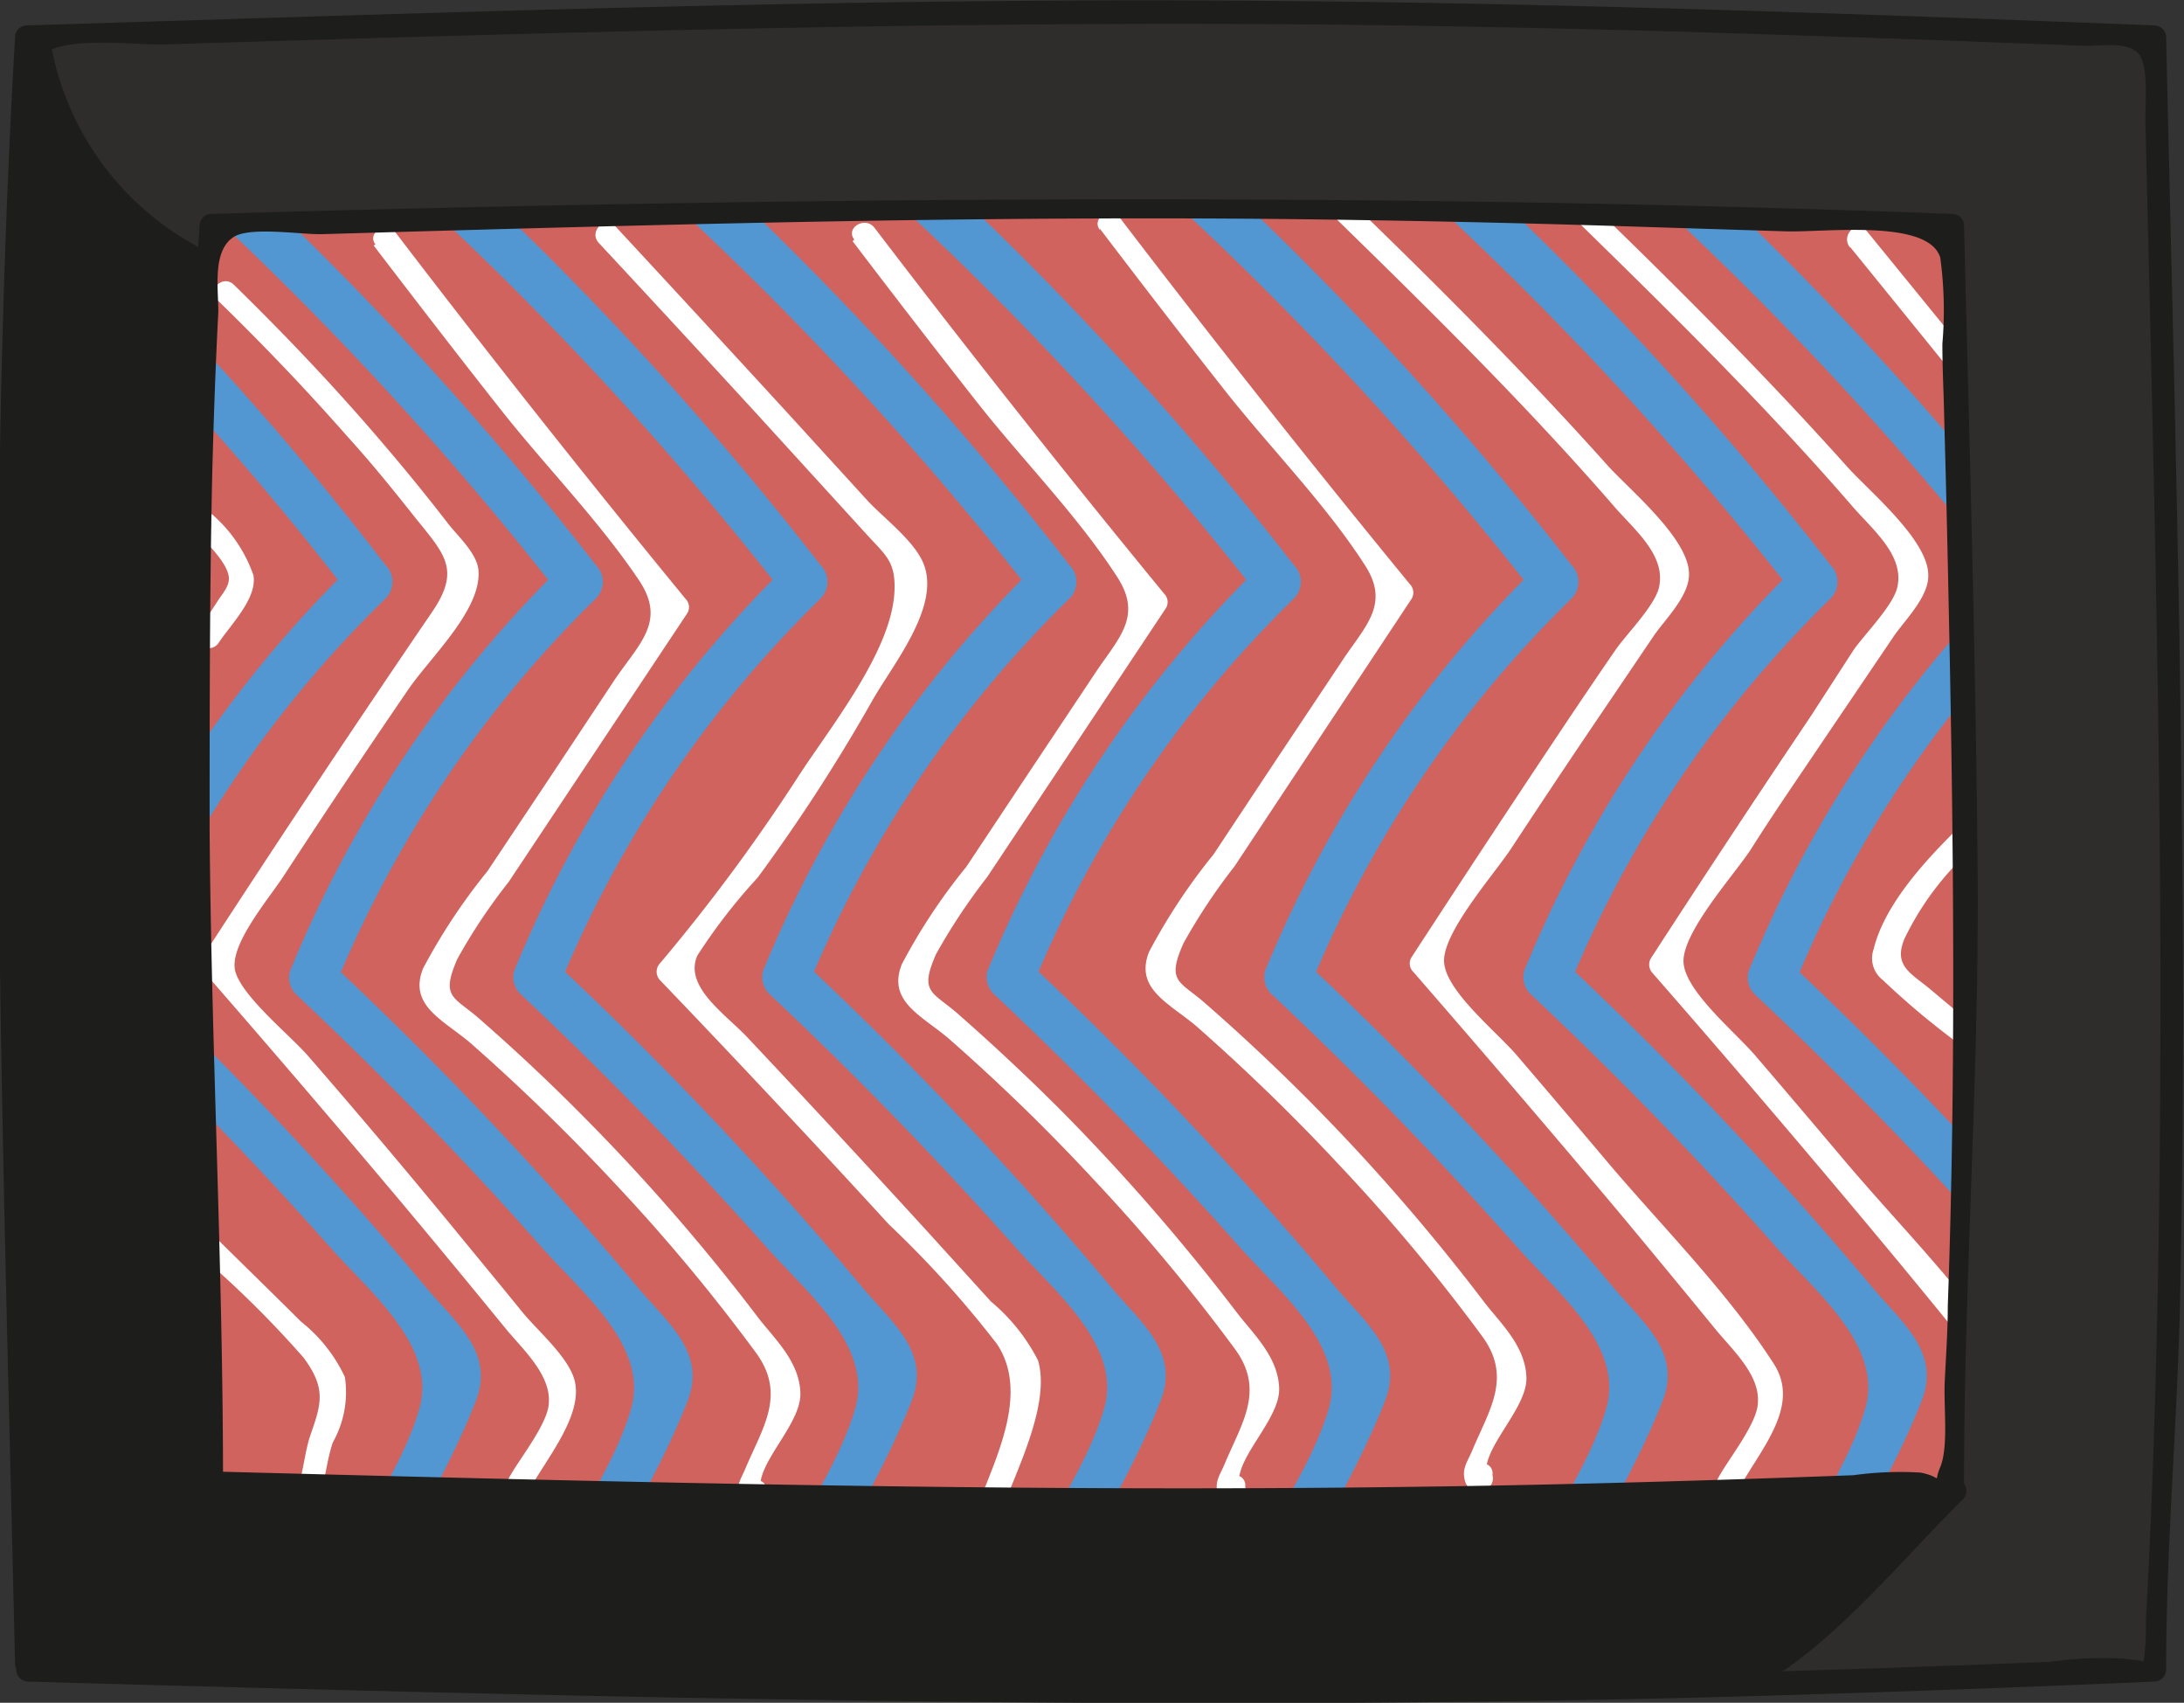 <svg id="Calque_1" data-name="Calque 1" xmlns="http://www.w3.org/2000/svg" viewBox="0 0 92.83 72.36"><rect x="0" y="0" width="92.83" height="72.36" fill="#333333" stroke="none"/><defs><style>.cls-1{fill:#d0635e;}.cls-2{fill:#5297d2;}.cls-3{fill:#fff;}.cls-4{fill:#2e2d2c;}.cls-5{fill:#1d1d1b;}</style></defs><title>16</title><path class="cls-1" d="M815.73,512.62a114.65,114.65,0,0,0,0,52.24c.37,1.6.94,3.39,2.44,4.07a5.32,5.32,0,0,0,1.68.37c20.78,2.19,41.85-1.1,62.61,1.27,2.56.3,5.12.68,7.67,1a3.9,3.9,0,0,0,2-.06,3.4,3.4,0,0,0,1.61-1.82c1.7-3.52,1.79-7.58,1.84-11.5l.45-31.88c0-3.91.09-7.91-1.27-11.57a4.32,4.32,0,0,0-1.51-2.21,4.83,4.83,0,0,0-2.38-.56c-14.18-.91-28.38-1.81-42.58-1.57-9.77.16-19.51.87-29.24,1.76" transform="translate(-807.67 -504.57)"/><path class="cls-1" d="M814.77,512.36c-4,17.13-4.66,36.3.11,53.37.91,3.25,2.64,4.34,5.92,4.67,4.7.47,9.44.64,14.16.68,9.64.09,19.27-.41,28.91-.42,4.89,0,9.79.13,14.66.53,2.5.21,5,.5,7.47.84,1.75.24,4,.94,5.73.63,3-.5,3.87-4.57,4.3-7,.73-4.07.54-8.28.6-12.39.14-9.86.48-19.75.39-29.62,0-3.39-.08-8-2.21-10.86a4.22,4.22,0,0,0-3-1.67c-2.41-.39-4.95-.35-7.39-.5-10.88-.67-21.78-1.24-32.69-1.2s-21.82.81-32.7,1.8c-1.27.12-1.28,2.12,0,2a375.67,375.67,0,0,1,50.54-1.41c4.29.19,8.58.43,12.87.69l6.43.4c1.39.09,3.38.12,4.42,1.16.66.67.91,2.26,1.12,3.15,1,4.11.6,8.47.55,12.64l-.18,13-.18,12.45c-.05,3.93.18,8.09-1,11.89-.39,1.33-.7,2.46-2,3.11s-2.36.26-3.7.06c-1.84-.26-3.69-.52-5.54-.73-4.21-.48-8.45-.73-12.68-.84-8.5-.21-17,.13-25.48.29-4.08.08-8.16.11-12.24,0-2.12,0-4.24-.13-6.36-.26s-5.28.12-7.11-.91-2.1-4-2.51-6q-.67-3.23-1.15-6.49a111.47,111.47,0,0,1-1.18-14.26,114.39,114.39,0,0,1,3-28.2c.28-1.25-1.64-1.79-1.93-.53Z" transform="translate(-807.67 -504.57)"/><path class="cls-2" d="M816.42,513.44A140.11,140.11,0,0,1,831.59,530v-1.41A51.57,51.57,0,0,0,820,545.83a1,1,0,0,0,.26,1c3.64,3.42,7.13,7,10.43,10.74,1.66,1.89,4.58,4.2,3.8,6.88-.68,2.35-2.41,4.79-3.52,7-.58,1.14,1.15,2.16,1.73,1,1.38-2.74,3.08-5.48,4.19-8.33.82-2.08-.85-3.33-2.12-4.85a155.68,155.68,0,0,0-13.1-13.84l.26,1A49.17,49.17,0,0,1,833,530a1,1,0,0,0,0-1.41A139.43,139.43,0,0,0,817.84,512c-1-.87-2.36.54-1.42,1.42Z" transform="translate(-807.67 -504.57)"/><path class="cls-2" d="M826,513.44A140.11,140.11,0,0,1,841.13,530v-1.41a51.72,51.72,0,0,0-11.6,17.22,1,1,0,0,0,.26,1q5.46,5.13,10.44,10.74c1.66,1.89,4.57,4.2,3.79,6.88-.68,2.35-2.41,4.79-3.52,7-.58,1.14,1.15,2.16,1.73,1,1.38-2.74,3.08-5.48,4.19-8.33.82-2.08-.85-3.33-2.12-4.85a155.68,155.68,0,0,0-13.1-13.84l.26,1A49.17,49.17,0,0,1,842.55,530a1,1,0,0,0,0-1.41A139.43,139.43,0,0,0,827.38,512c-.94-.87-2.36.54-1.42,1.42Z" transform="translate(-807.67 -504.57)"/><path class="cls-2" d="M836.54,513.44A139.26,139.26,0,0,1,851.71,530v-1.41a51.72,51.72,0,0,0-11.6,17.22,1,1,0,0,0,.26,1q5.46,5.13,10.44,10.74c1.66,1.89,4.57,4.2,3.79,6.88-.68,2.35-2.41,4.79-3.52,7-.58,1.14,1.15,2.16,1.73,1,1.38-2.74,3.08-5.48,4.19-8.33.82-2.08-.85-3.33-2.12-4.85a157,157,0,0,0-13.09-13.84l.25,1A49.17,49.17,0,0,1,853.13,530a1,1,0,0,0,0-1.41A139.43,139.43,0,0,0,838,512c-.94-.87-2.36.54-1.42,1.42Z" transform="translate(-807.67 -504.57)"/><path class="cls-2" d="M846.08,513.44A140.2,140.2,0,0,1,861.26,530v-1.41a51.6,51.6,0,0,0-11.61,17.22,1,1,0,0,0,.26,1q5.46,5.13,10.44,10.74c1.66,1.89,4.57,4.2,3.8,6.88-.69,2.35-2.42,4.79-3.53,7-.57,1.14,1.15,2.16,1.73,1,1.38-2.74,3.08-5.48,4.19-8.33.82-2.08-.85-3.33-2.12-4.85a157,157,0,0,0-13.09-13.84l.25,1A49.17,49.17,0,0,1,862.67,530a1,1,0,0,0,0-1.41A139.43,139.43,0,0,0,847.5,512c-.94-.87-2.36.54-1.42,1.42Z" transform="translate(-807.67 -504.57)"/><path class="cls-2" d="M857.88,513.44A140.11,140.11,0,0,1,873.05,530v-1.41a51.57,51.57,0,0,0-11.6,17.22,1,1,0,0,0,.26,1c3.64,3.42,7.13,7,10.43,10.74,1.66,1.89,4.58,4.2,3.8,6.88-.68,2.35-2.41,4.79-3.52,7-.58,1.14,1.15,2.16,1.73,1,1.38-2.74,3.07-5.48,4.19-8.33.81-2.08-.85-3.33-2.12-4.85a157.14,157.14,0,0,0-13.1-13.84l.26,1A49.17,49.17,0,0,1,874.47,530a1,1,0,0,0,0-1.41A139.51,139.51,0,0,0,859.29,512c-.94-.87-2.35.54-1.41,1.42Z" transform="translate(-807.67 -504.57)"/><path class="cls-2" d="M868.89,513.44A140.11,140.11,0,0,1,884.06,530v-1.41a51.57,51.57,0,0,0-11.6,17.22,1,1,0,0,0,.26,1c3.64,3.42,7.13,7,10.43,10.74,1.66,1.89,4.58,4.2,3.8,6.88-.68,2.35-2.41,4.79-3.52,7-.58,1.14,1.15,2.16,1.73,1,1.38-2.74,3.07-5.48,4.19-8.33.81-2.08-.85-3.33-2.12-4.85a157.14,157.14,0,0,0-13.1-13.84l.26,1A49.17,49.17,0,0,1,885.48,530a1,1,0,0,0,0-1.41A139.51,139.51,0,0,0,870.3,512c-.94-.87-2.35.54-1.41,1.42Z" transform="translate(-807.67 -504.57)"/><path class="cls-2" d="M878.43,513.44A140.11,140.11,0,0,1,893.6,530v-1.41A51.57,51.57,0,0,0,882,545.83a1,1,0,0,0,.26,1c3.64,3.42,7.13,7,10.43,10.74,1.66,1.89,4.58,4.2,3.8,6.88-.68,2.35-2.41,4.79-3.52,7-.58,1.14,1.15,2.16,1.73,1,1.38-2.74,3.08-5.48,4.19-8.33.82-2.08-.85-3.33-2.12-4.85a155.68,155.68,0,0,0-13.1-13.84l.26,1A49.17,49.17,0,0,1,895,530a1,1,0,0,0,0-1.41A139.43,139.43,0,0,0,879.85,512c-1-.87-2.36.54-1.42,1.42Z" transform="translate(-807.67 -504.57)"/><path class="cls-2" d="M808.77,514.65A127.17,127.17,0,0,1,822.64,530v-1.41A51.72,51.72,0,0,0,811,545.83a1,1,0,0,0,.26,1q5.46,5.13,10.44,10.74c1.66,1.89,4.57,4.2,3.79,6.88-.68,2.35-2.41,4.79-3.52,7-.58,1.14,1.15,2.16,1.73,1,1.38-2.74,3.08-5.48,4.19-8.33.82-2.08-.85-3.33-2.12-4.85a155.68,155.68,0,0,0-13.1-13.84l.26,1A49.17,49.17,0,0,1,824.06,530a1,1,0,0,0,0-1.41,127.25,127.25,0,0,0-13.88-15.37c-.94-.88-2.36.53-1.41,1.41Z" transform="translate(-807.67 -504.57)"/><path class="cls-3" d="M816.93,517.34c1.9,1.85,3.73,3.76,5.48,5.75,1,1.1,1.92,2.23,2.83,3.38,1.32,1.65,2.06,2.28.76,4.16q-4.95,7.26-9.74,14.64a.52.52,0,0,0,.08.6q4.36,5,8.62,10.07,2.13,2.55,4.22,5.11c.7.85,1.88,1.91,1.82,3.1,0,.89-1.29,2.45-1.71,3.25-.3.57.57,1.08.87.51.65-1.25,2.3-3.15,1.94-4.65-.24-1-1.57-2.13-2.21-2.91-1-1.23-2-2.44-3-3.66q-3-3.65-6.11-7.23c-.74-.86-2.77-2.49-3.1-3.58s1.4-3.09,2.05-4.09q2.61-4,5.28-7.9c.9-1.33,3.07-3.34,3-5,0-.74-.84-1.49-1.28-2.05q-1.35-1.75-2.79-3.43c-2-2.35-4.13-4.59-6.34-6.75-.47-.44-1.17.26-.71.71Z" transform="translate(-807.67 -504.57)"/><path class="cls-3" d="M864.28,513.69c4.1,4,8.17,8,11.92,12.31.84,1,2.25,2.09,2,3.45-.11.79-1.41,2.07-1.87,2.75-.63.91-1.25,1.83-1.87,2.75q-3.43,5.13-6.8,10.31a.5.5,0,0,0,.08.61q4.35,5,8.62,10.07c1.41,1.69,2.82,3.4,4.22,5.11.69.85,1.88,1.91,1.81,3.1,0,.89-1.28,2.45-1.7,3.25-.3.57.56,1.07.86.5.88-1.67,2.68-3.53,1.53-5.35-2-3.12-4.86-5.95-7.23-8.77q-1.83-2.17-3.68-4.33c-.84-1-3.05-2.75-3.12-4s2.13-3.73,2.85-4.82q1.57-2.39,3.16-4.75l2.93-4.33c.46-.66,1.49-1.67,1.47-2.59,0-1.5-2.53-3.58-3.45-4.6-3.52-3.93-7.26-7.68-11.06-11.35-.47-.44-1.17.26-.71.71Z" transform="translate(-807.67 -504.57)"/><path class="cls-3" d="M874.42,513.69c4.1,4,8.17,8,11.91,12.31.84,1,2.25,2.09,2,3.45-.12.79-1.41,2.07-1.88,2.75L884.64,535q-3.45,5.13-6.81,10.31a.53.53,0,0,0,.08.61q4.37,5,8.62,10.07c1.42,1.69,2.83,3.4,4.22,5.11.7.85,1.88,1.91,1.82,3.1-.05.89-1.29,2.45-1.71,3.25-.3.57.57,1.07.87.5.87-1.67,2.67-3.53,1.52-5.35-2-3.12-4.85-5.95-7.23-8.77q-1.83-2.17-3.68-4.33c-.83-1-3-2.75-3.11-4s2.13-3.73,2.85-4.82c1-1.59,2.1-3.17,3.16-4.75l2.93-4.33c.45-.66,1.49-1.67,1.46-2.59,0-1.5-2.53-3.58-3.44-4.6-3.52-3.93-7.27-7.68-11.07-11.35-.46-.44-1.17.26-.7.71Z" transform="translate(-807.67 -504.57)"/><path class="cls-3" d="M823.55,515c1.76,2.3,3.53,4.6,5.32,6.87,1.92,2.45,4.26,4.81,6,7.42,1.09,1.69,0,2.6-1.05,4.13l-2.71,4.09-2.72,4.08a25.37,25.37,0,0,0-2.74,4.14c-.62,1.57.84,2.17,2,3.15a85.66,85.66,0,0,1,6.17,6,77.64,77.64,0,0,1,6,7.2c1.27,1.76.27,3.15-.46,4.88-.21.5-.43.76-.28,1.3a.51.51,0,0,0,.62.34l.2,0a.52.52,0,0,0,.35-.62l0-.15c-.12-.63-1.08-.36-1,.27l0,.15.35-.62-.2,0,.62.35c-.33-1.13,1.71-2.84,1.67-4.21s-1.13-2.33-1.82-3.24a85.17,85.17,0,0,0-7.44-8.55q-2.13-2.15-4.4-4.13c-1.08-.94-1.64-.88-.92-2.53a24.15,24.15,0,0,1,2.18-3.27l7.6-11.43a.5.5,0,0,0-.08-.6q-6.3-7.68-12.32-15.56c-.38-.51-1.25,0-.86.5Z" transform="translate(-807.67 -504.57)"/><path class="cls-3" d="M843.91,514.82q2.63,3.46,5.31,6.87c1.93,2.45,4.27,4.81,5.95,7.42,1.09,1.7,0,2.61-1,4.14l-2.72,4.08-2.71,4.08a24.74,24.74,0,0,0-2.74,4.14c-.62,1.58.84,2.17,2,3.16a83.47,83.47,0,0,1,6.17,6,78.87,78.87,0,0,1,6,7.2c1.28,1.76.27,3.15-.45,4.88-.22.51-.44.76-.28,1.3a.52.52,0,0,0,.62.35l.19-.05a.52.52,0,0,0,.35-.62l0-.14c-.12-.64-1.09-.37-1,.26l0,.15.35-.62-.2,0,.62.35c-.34-1.13,1.71-2.84,1.67-4.2s-1.13-2.34-1.82-3.25a88.81,88.81,0,0,0-7.44-8.55q-2.13-2.13-4.41-4.13c-1.08-.94-1.64-.88-.91-2.53a25.74,25.74,0,0,1,2.17-3.27l7.6-11.43a.5.5,0,0,0-.07-.6q-6.3-7.67-12.32-15.56c-.39-.51-1.25,0-.86.5Z" transform="translate(-807.67 -504.57)"/><path class="cls-3" d="M854.42,514.29c1.75,2.3,3.52,4.6,5.31,6.87,1.93,2.45,4.27,4.81,5.95,7.42,1.1,1.69,0,2.6-1,4.13l-2.72,4.08-2.71,4.09a25.37,25.37,0,0,0-2.74,4.14c-.62,1.57.84,2.17,2,3.15a85.66,85.66,0,0,1,6.17,6,77.54,77.54,0,0,1,6,7.2c1.28,1.76.27,3.14-.45,4.88-.22.5-.44.76-.28,1.29a.51.51,0,0,0,.62.35l.19,0a.52.52,0,0,0,.35-.62l0-.15c-.12-.63-1.08-.36-1,.27l0,.15.35-.62-.2.05.62.35c-.34-1.13,1.71-2.85,1.67-4.21s-1.13-2.33-1.82-3.24a86.47,86.47,0,0,0-7.44-8.55q-2.13-2.14-4.41-4.13c-1.08-.94-1.64-.88-.91-2.53a25,25,0,0,1,2.17-3.27L867.68,530a.51.51,0,0,0-.08-.6q-6.3-7.68-12.32-15.56c-.38-.51-1.25,0-.86.5Z" transform="translate(-807.67 -504.57)"/><path class="cls-3" d="M833.1,514.87q3.36,3.61,6.71,7.26l3,3.29,1.66,1.82c.81.9,1.27,1.16,1.22,2.42-.09,2.58-2.77,5.85-4.15,8a78.09,78.09,0,0,1-5.82,7.85.52.52,0,0,0,0,.71q4.92,5.13,9.73,10.38a44.23,44.23,0,0,1,4.6,5.09c1.35,2.05,0,4.72-.81,6.84-.22.61.75.87,1,.27.61-1.71,2.1-4.56,1.55-6.42a8,8,0,0,0-2-2.5c-1.1-1.21-2.19-2.42-3.3-3.63q-3.47-3.79-7-7.54c-.92-1-2.77-2.19-2.18-3.53a24.05,24.05,0,0,1,2.56-3.31,74.88,74.88,0,0,0,4.89-7.55c.86-1.51,2.85-3.92,2.19-5.73-.36-1-1.72-2-2.41-2.75l-3.34-3.66q-3.67-4-7.38-8c-.44-.47-1.14.24-.7.71Z" transform="translate(-807.67 -504.57)"/><path class="cls-3" d="M816.07,527.23c.38.41,1.22,1.21,1.32,1.82.07.4-.27.75-.46,1.05l-.83,1.27H817l-.07-.16c-.12-.63-1.08-.37-1,.26a.7.7,0,0,0,.18.41.51.51,0,0,0,.86,0c.49-.75,1.65-1.89,1.47-2.87a6.08,6.08,0,0,0-1.65-2.49c-.44-.47-1.15.23-.71.71Z" transform="translate(-807.67 -504.57)"/><path class="cls-3" d="M816.17,557.91a44.09,44.09,0,0,1,4.4,4.35c1,1.35.74,2,.28,3.34-.28.82-.35,2.23-.83,2.93h.86l0-.08-.18.69.06,0c.53-.36,0-1.23-.51-.87l-.05,0a.51.51,0,0,0-.18.69l0,.08a.51.51,0,0,0,.86,0c.57-.84.6-2.21.94-3.18a4.35,4.35,0,0,0,.51-2.77,6.52,6.52,0,0,0-1.87-2.36c-1.19-1.19-2.39-2.35-3.58-3.53a.5.5,0,0,0-.71.71Z" transform="translate(-807.67 -504.57)"/><path class="cls-3" d="M886.32,515.08l4.25,5.24c.4.5,1.11-.22.7-.71L887,514.37c-.4-.5-1.11.21-.7.71Z" transform="translate(-807.67 -504.57)"/><path class="cls-3" d="M890.76,539.9c-1.29,1.28-3,3.14-3.45,5a1.16,1.16,0,0,0,.38,1.31,33.21,33.21,0,0,0,3.14,2.64c.49.41,1.2-.3.71-.71l-1.8-1.51c-.83-.7-1.61-1-1.12-2.17a12.32,12.32,0,0,1,2.85-3.8c.45-.45-.26-1.16-.71-.71Z" transform="translate(-807.67 -504.57)"/><path class="cls-4" d="M808.9,575.24c-.51-22.34-1.32-46.77,0-69.11,39.49-1.21,50.26-1.61,90.38,0,.51,22.35,1.32,46.78,0,69.11v.27c-29,1.24-46,1.25-90.38,0Zm7.75-7.62c36.29,1,50.19,1,74,0v-.2c1.09-17.22.42-36,0-53.26-32.82-1.25-41.64-.94-74,0-1.08,17.21-.42,36,0,53.26Z" transform="translate(-807.67 -504.57)"/><path class="cls-5" d="M809.4,575.24c-.29-12.3-.63-24.61-.71-36.92,0-6.13,0-12.26.15-18.38q.1-4.63.32-9.25c0-.83-.3-3,.19-3.65.75-1,4-.55,5.22-.58,18.27-.56,36.54-1.11,54.82-.77q7.27.13,14.56.38c2.73.09,5.46.18,8.19.29l4.21.16c.63,0,1.71-.18,2.19.3s.3,2.15.32,2.95c.29,12.2.62,24.4.64,36.61,0,6.1-.06,12.21-.25,18.31q-.13,4.38-.37,8.74a11.74,11.74,0,0,1-.1,1.81c.15-.11-.5-.13-.79-.18a16.06,16.06,0,0,0-3.17.13c-7.69.31-15.37.55-23.07.66-9,.14-18,.1-27,0-3.62-.05-35.39-.76-35.39-.59a.5.5,0,0,0-1,0v.27a.51.51,0,0,0,.5.5c24.17.68,48.35,1.29,72.53.64q8.93-.25,17.85-.64a.51.51,0,0,0,.5-.5c0-5.3.49-10.64.6-15.94q.18-9,.09-17.93c-.09-11.84-.42-23.67-.69-35.51a.51.51,0,0,0-.5-.5c-15.14-.6-30.28-1.12-45.43-1.06-15,.06-30,.6-45,1.06a.51.51,0,0,0-.5.5c-1.33,23-.53,46.09,0,69.11A.5.5,0,0,0,809.4,575.24Z" transform="translate(-807.67 -504.57)"/><path class="cls-5" d="M816.65,568.12c24.67.65,49.29,1,74,0a.51.51,0,0,0,.5-.5c0-8.62.64-17.25.58-25.88-.08-9.2-.35-18.39-.58-27.58a.5.5,0,0,0-.5-.5c-24.69-.93-49.25-.72-74,0a.51.51,0,0,0-.5.5c-1.09,17.85,0,35.61,0,53.46a.5.5,0,0,0,1,0c0-9.26-.5-18.52-.57-27.78,0-5,0-10.06.11-15.09.06-2.32.14-4.63.26-6.94,0-1-.26-2.61.67-3.18.73-.44,2.91-.08,3.75-.11,14.67-.42,29.33-.84,44-.6q5.91.09,11.8.28l6.37.2c1.64.06,6.1-.55,6.6,1.12a16.54,16.54,0,0,1,.09,3.66c0,1.08.06,2.16.08,3.24.07,2.5.13,5,.18,7.49.11,5.05.19,10.1.2,15.15s-.05,10-.23,15c0,1.08-.08,2.16-.13,3.23s.17,2.79-.2,3.65c-.3.71.17.41-.82.21a14.45,14.45,0,0,0-2.86.11c-6.15.23-12.31.41-18.47.49-17.11.24-34.23-.2-51.33-.65C816,567.1,816,568.1,816.65,568.12Z" transform="translate(-807.67 -504.57)"/><path class="cls-5" d="M809.37,506.42a12.38,12.38,0,0,0,6.9,9.32q-.56,26.16.43,52.32c11,.64,22.11.69,33.16.73,13.66.06,27.33.11,40.95-.87q-3.16,3.14-6.38,6.22a6.21,6.21,0,0,1-2.06,1.5,6.53,6.53,0,0,1-2,.27q-23,.52-45.91-.1c-4.07-.11-8.15-.25-12.22-.39L809.41,575l.64-2.66-.62,1a615,615,0,0,1,0-66.38" transform="translate(-807.67 -504.57)"/><path class="cls-5" d="M808.89,506.56c.7,4.06,2.9,6.37,5.88,8.93,1.83,1.57.9,5.81.87,8.15q-.06,4.44-.06,8.88,0,17.78.62,35.54a.5.5,0,0,0,.5.5c12.34.7,24.71.71,37.07.75s24.71,0,37-.89l-.35-.85-3.89,3.81c-1.16,1.12-2.42,2.78-3.88,3.55s-3.7.51-5.34.54l-5,.09q-10.73.15-21.45.05c-13.84-.13-27.67-.66-41.5-1.13l.48.63.64-2.66a.5.5,0,0,0-.91-.38l-.62,1,.93.25a622.8,622.8,0,0,1,0-66.38c0-.64-1-.64-1,0a622.8,622.8,0,0,0,0,66.38.5.5,0,0,0,.93.25l.62-1-.91-.38-.64,2.66a.5.5,0,0,0,.48.63c14.83.51,29.65,1.06,44.49,1.15q11.24.07,22.46-.14c2.39,0,5.3.41,7.37-1.06,2.72-1.94,5.06-4.81,7.43-7.15a.51.51,0,0,0-.35-.86c-20.71,1.45-41.67,1.18-62.41.62q-3.9-.1-7.8-.27c-1.09,0-2.74.27-3.44-.69-.44-.62-.11-3.16-.13-4q-.25-7.89-.37-15.79-.23-15.81.11-31.6a.46.46,0,0,0-.24-.43,12.22,12.22,0,0,1-6.68-9c-.11-.63-1.07-.36-1,.27Z" transform="translate(-807.67 -504.57)"/></svg>